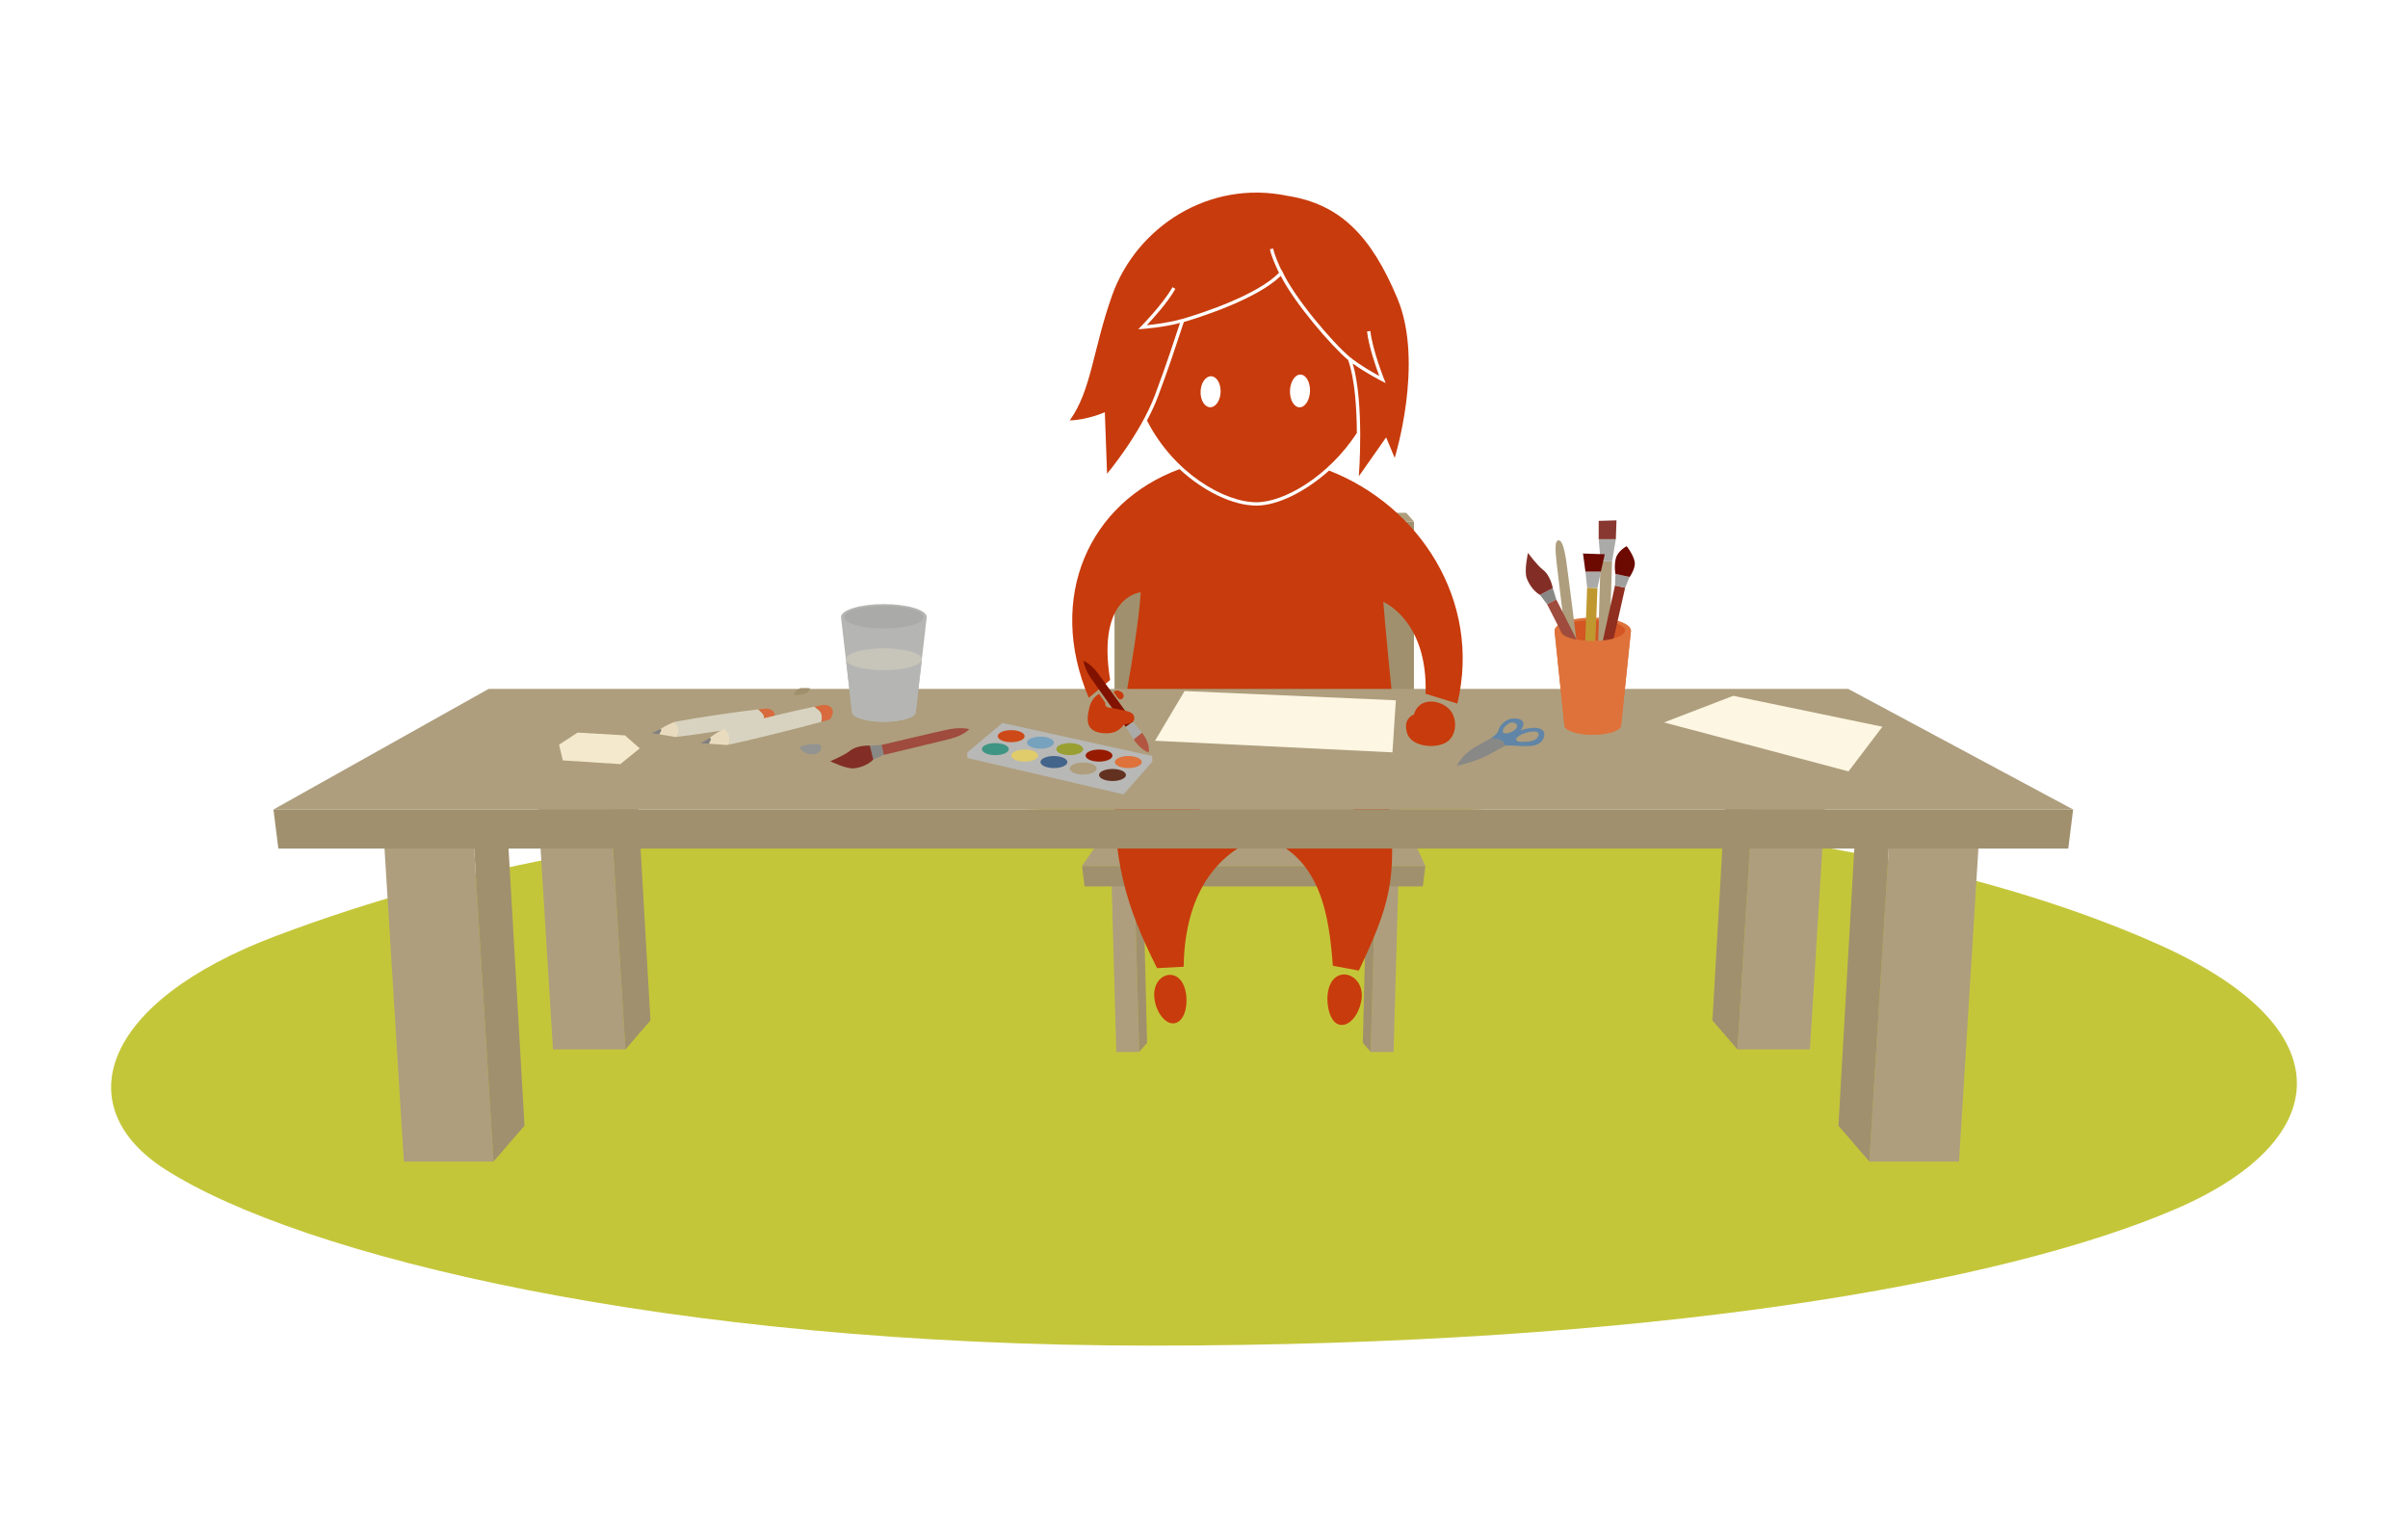 <?xml version="1.0" encoding="utf-8"?>
<!-- Generator: Adobe Illustrator 15.0.2, SVG Export Plug-In . SVG Version: 6.00 Build 0)  -->
<!DOCTYPE svg PUBLIC "-//W3C//DTD SVG 1.1//EN" "http://www.w3.org/Graphics/SVG/1.1/DTD/svg11.dtd">
<svg version="1.1" id="Layer_1" xmlns="http://www.w3.org/2000/svg" xmlns:xlink="http://www.w3.org/1999/xlink" x="0px" y="0px"
	 width="720px" height="460px" viewBox="0 0 720 460" enable-background="new 0 0 720 460" xml:space="preserve">
<path fill="#C4C63A" d="M284.195,243.31c143.65-8.289,274.574,0.678,360.75,38.918c57.322,25.438,52.352,59.156,5.656,79.295
	c-51.941,22.403-157.354,40.881-306.564,40.881c-144.197,0-253.979-26.674-294.638-52.704
	c-29.233-18.714-19.272-50.119,33.303-69.88C139.926,258.314,196.92,248.344,284.195,243.31z"/>
<g>
	<g>
		<polygon fill="#AE9E7D" points="187.008,313.829 165.342,313.829 160.613,237.402 182.281,237.402 		"/>
		<polygon fill="#A1906D" points="187.008,313.829 194.492,305.161 190.555,236.613 182.281,237.402 		"/>
	</g>
	<g>
		<polygon fill="#AE9E7D" points="519.506,313.829 541.172,313.829 545.9,237.402 524.232,237.402 		"/>
		<polygon fill="#A1906D" points="519.506,313.829 512.021,305.161 515.961,236.613 524.232,237.402 		"/>
	</g>
	<g>
		<polygon fill="#AE9E7D" points="147.566,347.359 120.758,347.359 114.91,252.8 141.717,252.8 		"/>
		<polygon fill="#A1906D" points="147.566,347.359 156.826,336.636 151.953,251.825 141.717,252.8 		"/>
	</g>
	<g>
		<polygon fill="#AE9E7D" points="558.947,347.359 585.756,347.359 591.605,252.8 564.795,252.8 		"/>
		<polygon fill="#A1906D" points="558.947,347.359 549.688,336.636 554.559,251.825 564.795,252.8 		"/>
	</g>
	<g>
		<g>
			<polygon fill="#AE9E7D" points="340.617,314.585 333.779,314.585 332.287,261.455 339.125,261.455 			"/>
			<polygon fill="#A1906D" points="340.617,314.585 342.979,311.85 341.736,261.207 339.125,261.455 			"/>
		</g>
		<g>
			<polygon fill="#AE9E7D" points="409.848,314.585 416.686,314.585 418.18,261.455 411.34,261.455 			"/>
			<polygon fill="#A1906D" points="409.848,314.585 407.486,311.85 408.729,261.207 411.34,261.455 			"/>
		</g>
	</g>
	<g>
		<polygon fill="#AE9E7D" points="426.197,258.991 323.523,258.991 336.41,240.226 417.586,240.226 		"/>
		<polygon fill="#A1906D" points="425.436,265.077 324.283,265.077 323.523,258.991 426.197,258.991 		"/>
	</g>
	<g>
		<g>
			<g>
				<path fill="#C83B0C" d="M415.117,239.462c-3.67,1.224-7.768,2.225-12.25,2.983c-23.283,3.941-57.539,0.702-69.471-10.64
					c-1.027,25.246,3.25,39.159,12.564,57.711l7.957-0.417c0.287-18.999,7.625-33.105,23.223-38.955
					c18.033,5.85,20.24,23.987,21.391,38.666l7.771,1.439C415.227,271.254,418.105,262.906,415.117,239.462z"/>
			</g>
		</g>
		<path fill="#C83B0C" d="M354.703,297.815c0.383,3.713-0.801,7.745-3.549,8.188c-2.508,0.401-5.145-2.779-5.879-6.74
			C343.688,290.678,353.689,287.94,354.703,297.815z"/>
		<path fill="#C83B0C" d="M396.963,297.412c-0.367,3.439,0.771,8.536,3.668,9.05c2.746,0.486,5.465-2.69,6.359-6.904
			C408.807,290.997,398.016,287.54,396.963,297.412z"/>
	</g>
	<g>
		<rect x="333.246" y="155.948" fill="#A1906D" width="89.529" height="57.736"/>
		<polygon fill="#AE9E7D" points="420.455,153.354 335.566,153.354 333.246,155.948 422.775,155.948 		"/>
	</g>
	<g>
		<polygon fill="#AE9E7D" points="619.875,242.077 81.765,242.077 146.104,206.009 552.611,206.009 		"/>
		<polygon fill="#A1906D" points="618.412,253.775 83.227,253.775 81.765,242.077 619.875,242.077 		"/>
	</g>
	<path fill="#C83B0C" d="M433.133,221.479c-2.863,2.624-10.971,2.128-12.369-2.128c-1.498-4.564,2.012-5.666,2.012-5.666
		s0.547-2.742,3.262-3.618c2.992-0.965,7.229,0.723,8.48,3.801C435.586,216.49,435.178,219.605,433.133,221.479z"/>
	<g>
		<g>
			<path fill="#C83B0C" d="M397.393,140.722c-7.092,6.373-15.46,10.477-21.717,10.477c-6.996,0-15.795-4.225-22.992-10.909
				c-27.025,9.958-39.869,38.304-27.148,68.369l6.396-5.301c-4.086-25.201,9.139-26.229,9.139-26.229s-0.246,7.652-4.02,28.88
				h78.994c-1.637-16.02-2.436-26.022-2.436-26.022s13.369,5.55,12.639,27.484l9.504,2.924
				C443.115,179.471,424.178,151.112,397.393,140.722z"/>
		</g>
		<g>
			<path fill="#C83B0C" d="M403.1,107.661c-4.756-3.931-15.955-16.865-20.145-25.165c-7,6.825-23.228,12.092-28.982,13.803
				c-0.367,1.071-0.781,2.33-1.252,3.756c-1.434,4.348-3.395,10.304-6.447,18.445c-0.922,2.457-2.076,4.905-3.326,7.249
				c8.09,15.85,23.223,24.449,32.729,24.449c8.234,0,21.484-7.654,30.031-20.719C405.666,122.209,405.123,113.449,403.1,107.661z
				 M361.887,121.789c-1.661,0.01-2.96-2.059-2.913-4.621c0.054-2.559,1.441-4.643,3.089-4.652c1.653-0.009,2.959,2.056,2.908,4.622
				C364.922,119.699,363.539,121.781,361.887,121.789z M388.603,121.81c-1.658,0.007-2.954-2.177-2.901-4.884
				c0.059-2.705,1.451-4.903,3.104-4.913c1.656-0.005,2.95,2.18,2.894,4.885C391.644,119.605,390.242,121.798,388.603,121.81z"/>
		</g>
		<path fill="#C83B0C" d="M417.84,89.272c-7.92-18.96-17.303-28.273-32.9-30.709c-23.396-4.876-45.088,9.262-52.398,29.733
			c-5.795,16.226-6.139,28.322-12.678,37.418c5.402-0.141,10.484-2.446,10.484-2.446l0.668,18.4c0,0,9.934-11.82,14.32-23.52
			c3.887-10.362,6.027-17.254,7.484-21.567c-4.715,1.292-10.893,1.763-11.166,1.783l-1.327,0.098l0.935-0.948
			c0.064-0.066,6.506-6.625,9.313-11.63l0.872,0.49c-2.252,4.014-6.625,8.84-8.543,10.873c2.246-0.224,6.895-0.783,10.33-1.822
			l0.014,0.044c7.203-2.112,22.711-7.35,29.185-13.871c-0.798-1.63-2.274-4.826-2.722-7.068l0.98-0.196
			c0.396,1.985,1.67,4.816,2.473,6.481c0.022-0.025,0.047-0.05,0.068-0.075c3.457,7.962,15.275,21.759,20.363,26.028l0.007-0.009
			c2.766,2.29,6.833,4.605,8.816,5.683c-0.981-2.617-3.144-8.76-3.662-13.333l0.993-0.113c0.648,5.705,4.046,14.244,4.08,14.33
			l0.494,1.236l-1.186-0.605c-0.225-0.115-4.92-2.521-8.664-5.258c3.539,12.108,1.826,33.729,1.826,33.729l8.16-11.633l2.562,6.131
			C417.023,136.927,425.881,108.525,417.84,89.272z"/>
	</g>
	<g>
		<g>
			<path fill="#DE723A" d="M476.24,184.697c-6.312,0-11.428,1.734-11.428,3.874l2.941,28.277c0,1.59,3.799,2.878,8.486,2.878
				s8.488-1.288,8.488-2.878l2.939-28.277C487.668,186.432,482.551,184.697,476.24,184.697z"/>
			<ellipse fill="#D35623" cx="476.239" cy="188.571" rx="9.688" ry="3.111"/>
		</g>
		<path fill="#AE9E7D" d="M471.531,192.842l-3.07,0.417c0,0-2.68-21.639-3.055-25.154c-0.451-4.246-0.451-6.366,0.543-6.506
			c0.994-0.143,1.717,1.896,2.35,6.055C468.791,170.892,471.531,192.842,471.531,192.842z"/>
		<g>
			<path fill="#AE9E7D" d="M478.574,167.716l3.445,0.15c0,0-0.719,23.099-0.973,27.857c-0.312,5.746-1.832,8.523-1.832,8.523
				s-1.523-2.923-1.428-8.592C477.861,191.243,478.574,167.716,478.574,167.716z"/>
			<polygon fill="#AAABA8" points="482.02,167.866 478.574,167.716 478.012,161.22 483.141,161.249 			"/>
			<polygon fill="#883830" points="483.336,155.606 478.012,155.764 478.012,161.249 483.141,161.249 			"/>
		</g>
		<g>
			<path fill="#BF9930" d="M474.555,175.74l3.096,0.112c0,0-0.646,17.134-0.877,20.663c-0.279,4.262-1.643,6.323-1.643,6.323
				s-1.371-2.167-1.283-6.372C473.912,193.192,474.555,175.74,474.555,175.74z"/>
			<polygon fill="#AAABA8" points="477.65,175.853 474.555,175.74 474.049,170.921 478.656,170.945 			"/>
			<polygon fill="#6C0900" points="479.83,165.753 473.324,165.522 474.049,170.945 478.656,170.945 			"/>
		</g>
		<g>
			<path fill="#902E1F" d="M482.896,175.097l3.021,0.676c0,0-3.748,16.732-4.615,20.16c-1.049,4.139-2.766,5.918-2.766,5.918
				s-0.951-2.381-0.104-6.497C479.094,192.146,482.896,175.097,482.896,175.097z"/>
			<polygon fill="#9F9F9D" points="485.918,175.772 482.889,175.133 483.021,171.628 487.264,172.538 			"/>
			<path fill="#6C0900" d="M488.762,167.903c-0.441-2.103-2.371-4.571-2.371-4.571s-2.641,1.353-3.242,3.628
				c-0.605,2.276-0.127,4.668-0.127,4.668l4.242,0.91C487.264,172.538,489.176,169.898,488.762,167.903z"/>
		</g>
		<g>
			<path fill="#9F4B3D" d="M462.561,180.655l2.76-1.406c0,0,7.773,15.284,9.287,18.479c1.83,3.859,1.639,6.325,1.639,6.325
				s-2.248-1.228-4.219-4.945C470.494,196.216,462.561,180.655,462.561,180.655z"/>
			<polygon fill="#888886" points="465.32,179.249 462.58,180.688 460.445,177.901 464.295,175.899 			"/>
			<path fill="#822E26" d="M461.326,170.364c-1.721-1.289-4.455-5.035-4.455-5.035s-1.201,5.342-0.387,7.554
				c1.355,3.679,3.961,5.019,3.961,5.019l3.85-2.002C464.295,175.899,463.65,172.109,461.326,170.364z"/>
		</g>
		<path fill="#DE723A" d="M485.898,188.474c0.004,0.033,0.029,0.062,0.029,0.098c0,1.72-4.336,3.111-9.688,3.111
			s-9.689-1.392-9.689-3.111c0-0.035,0.027-0.064,0.031-0.098h-1.74c-0.004,0.033-0.029,0.062-0.029,0.098l2.941,28.277
			c0,1.59,3.799,2.878,8.486,2.878s8.488-1.288,8.488-2.878l2.939-28.277c0-0.035-0.025-0.064-0.029-0.098H485.898z"/>
	</g>
	<g>
		<g>
			<path fill="#B5B6B3" d="M264.279,180.655c-7.08,0-12.818,1.742-12.818,3.891l3.299,28.412c0,1.598,4.262,2.893,9.52,2.893
				s9.52-1.295,9.52-2.893l3.299-28.412C277.098,182.397,271.357,180.655,264.279,180.655z"/>
			<ellipse fill="#AAABA8" cx="264.279" cy="184.546" rx="11.854" ry="3.41"/>
		</g>
		<g>
			<path fill="#B5B6B3" d="M264.279,200.325c-5.492,0-10.082-1.095-11.285-2.571l1.766,15.204c0,1.598,4.262,2.893,9.52,2.893
				s9.52-1.295,9.52-2.893l1.766-15.205C274.363,199.23,269.775,200.325,264.279,200.325z"/>
		</g>
		<ellipse fill="#C7C4BA" cx="264.279" cy="197.149" rx="11.363" ry="3.27"/>
	</g>
	<g>
		<path fill="#9F4B3D" d="M264.244,225.747l-0.707-2.967c0,0,16.439-3.902,19.852-4.614c4.121-0.854,6.438-0.103,6.438-0.103
			s-1.697,1.869-5.715,2.895C280.986,221.757,264.244,225.747,264.244,225.747z"/>
		<polygon fill="#888886" points="263.537,222.78 264.279,225.737 261.117,227.136 260.092,222.983 		"/>
		<path fill="#822E26" d="M254.102,224.546c-1.633,1.35-5.854,3.1-5.854,3.1s4.836,2.389,7.145,2.122
			c3.838-0.446,5.725-2.632,5.725-2.632l-1.025-4.152C260.092,222.983,256.312,222.725,254.102,224.546z"/>
	</g>
	<g>
		<path fill="#808080" d="M197.463,218.01c-0.637,0.424-2.566,1.239-2.566,1.239l2.207,0.336
			C197.457,218.856,198.168,218.323,197.463,218.01z"/>
		<path fill="#E9DCBE" d="M201.598,215.911c-0.178,0.123-2.062,0.736-4.135,2.099c0.705,0.313-0.006,0.847-0.359,1.575l4.818,0.809
			c0.135-0.016,0.285-0.027,0.445-0.044C203.434,218.417,202.943,216.78,201.598,215.911z"/>
		<path fill="#D8D3C1" d="M226.748,212.138c-5.859,0.657-17.844,2.365-25.107,3.745l-0.043,0.028
			c0.773,0.815,1.836,2.506,0.77,4.438c4.486-0.464,18.822-2.633,25.891-3.902C228.951,213.689,228.057,213.501,226.748,212.138z"/>
		<path fill="#D86A3D" d="M229.355,211.888c-0.592,0.038-1.507,0.13-2.607,0.25c1.309,1.363,2.203,1.552,1.51,4.31
			c0.938-0.169,1.758-0.319,2.398-0.448C232.104,214.306,232.076,212.315,229.355,211.888z"/>
	</g>
	<g>
		<path fill="#808080" d="M212.221,220.648c-0.652,0.524-2.672,1.608-2.672,1.608l2.436,0.143
			C212.299,221.568,213.021,220.919,212.221,220.648z"/>
		<path fill="#E9DCBE" d="M216.514,217.948c-0.182,0.15-2.174,1.009-4.293,2.7c0.801,0.271,0.078,0.92-0.236,1.751l5.332,0.398
			c0.146-0.029,0.309-0.059,0.482-0.093C218.766,220.495,218.066,218.76,216.514,217.948z"/>
		<path fill="#D8D3C1" d="M243.531,211.317c-6.314,1.302-19.197,4.363-26.973,6.596l-0.045,0.035
			c0.926,0.812,2.252,2.547,1.285,4.757c4.838-0.956,20.238-4.755,27.811-6.845C246.086,212.785,245.096,212.671,243.531,211.317z"
			/>
		<path fill="#D86A3D" d="M246.348,210.783c-0.639,0.102-1.629,0.292-2.816,0.534c1.564,1.354,2.555,1.468,2.078,4.543
			c1.004-0.277,1.881-0.526,2.568-0.73C249.582,213.143,249.354,210.977,246.348,210.783z"/>
	</g>
	<polygon fill="#F4E9CC" points="185.469,228.511 168.273,227.399 167.164,222.685 172.711,219.08 186.855,219.911 191.293,223.794 
			"/>
	<path fill="#A1906D" d="M239.41,205.769c-1.074,0.502-1.848,0.95-2.027,2.008c1.943,0.178,4.246-0.118,4.885-1.937
		c-0.656-0.095-1.346-0.108-2.025-0.071H239.41z"/>
	<path fill="#939491" d="M245.576,223.312c-0.051-1.692-5.561-0.412-6.412,0.029C239.719,226.041,245.674,226.61,245.576,223.312z"
		/>
	<polygon fill="#FDF6E2" points="354.193,206.657 345.355,221.522 416.35,224.993 417.365,209.416 	"/>
	<g>
		<path fill="#811200" d="M338.779,215.819l-2.174,1.571c0,0-8.68-12.047-10.4-14.579c-2.076-3.061-2.24-5.194-2.24-5.194
			s2.088,0.751,4.266,3.67C329.928,203.558,338.779,215.819,338.779,215.819z"/>
		<path fill="#C83B0C" d="M334.098,208.57c0.242,0.305,0.521,0.614,0.96,0.587c0.657-0.042,1.001-0.707,0.907-1.27
			c-0.088-0.52-0.479-0.844-0.92-1.095c-0.338-0.191-0.736-0.322-1.127-0.291c-0.318,0.024-0.672,0.175-0.939,0.439
			C332.979,206.941,333.762,208.145,334.098,208.57z"/>
		<polygon fill="#AAABA8" points="336.605,217.391 338.779,215.819 341.502,219.134 339.002,221.127 		"/>
		<path fill="#B25642" d="M343.439,225.07c0.609-2.831-1.951-5.952-1.951-5.952l-2.486,2.009
			C339.002,221.127,340.648,223.931,343.439,225.07z"/>
	</g>
	<path fill="#C83B0C" d="M337.113,212.691c-0.242-0.072-5.295-1.123-5.742-1.132c-0.59-0.014-1.08-0.822-0.85-1.34
		c0,0-1.494-2.165-1.873-2.715c-1.619,0.891-2.523,2.406-2.951,4.224c-0.553,2.346-0.77,4.388,0.199,5.743
		c0.832,1.16,2.449,1.665,3.911,1.793c1.694,0.152,3.438-0.146,4.474-0.877c0.715-0.504,1.502-1.193,1.617-1.617
		c0.812-0.365,2.229-0.284,2.881-0.951c0.541-0.549,0.465-1.746-0.031-2.243C338.305,213.134,337.717,212.87,337.113,212.691z"/>
	<g>
		<polygon fill="#B8B8B6" points="344.551,226.089 299.756,216.204 289.217,225.005 289.217,226.669 335.953,237.557 
			344.551,227.752 		"/>
		<ellipse fill="#CD4917" cx="302.342" cy="220.152" rx="4.023" ry="1.802"/>
		<ellipse fill="#3F9583" cx="297.608" cy="224.021" rx="4.024" ry="1.802"/>
		<path fill="#76A2BE" d="M315.123,222.086c0,0.995-1.801,1.804-4.024,1.804c-2.222,0-4.022-0.809-4.022-1.804
			c0-0.993,1.801-1.801,4.022-1.801C313.322,220.285,315.123,221.093,315.123,222.086z"/>
		<ellipse fill="#E1CC6C" cx="306.365" cy="225.956" rx="4.023" ry="1.803"/>
		<ellipse fill="#99A031" cx="319.856" cy="224.021" rx="4.024" ry="1.802"/>
		<ellipse fill="#44658B" cx="315.123" cy="227.89" rx="4.024" ry="1.804"/>
		<path fill="#971B00" d="M332.639,225.957c0,0.994-1.801,1.801-4.025,1.801c-2.222,0-4.021-0.807-4.021-1.801
			c0-0.998,1.8-1.804,4.021-1.804C330.838,224.153,332.639,224.959,332.639,225.957z"/>
		<path fill="#AE9E7D" d="M327.904,229.827c0,0.993-1.801,1.799-4.023,1.799s-4.023-0.806-4.023-1.799
			c0-0.998,1.801-1.806,4.023-1.806S327.904,228.829,327.904,229.827z"/>
		<ellipse fill="#DE723A" cx="337.371" cy="227.89" rx="4.023" ry="1.804"/>
		<ellipse fill="#633120" cx="332.638" cy="231.759" rx="4.024" ry="1.803"/>
	</g>
	<g>
		<path fill="#888886" d="M445.736,220.768c-1.539,0.946-4.154,2.176-5.812,3.374c-1.867,1.347-3.307,2.872-4.354,4.869
			c2.932-0.658,5.926-1.549,8.787-2.919c1.572-0.752,5.322-2.99,5.76-3.07C449.52,221.01,447.267,220.792,445.736,220.768z"/>
		<path fill="#6185A6" d="M454.699,218.441c1.502-2.041,0.986-3.738-2.393-3.587c-1.045,0.048-2.973,0.928-3.939,2.688
			c-0.65,1.184,0.016,1.271-1.91,2.745c-0.193,0.149-0.445,0.311-0.721,0.48c1.53,0.024,3.783,0.242,4.381,2.254
			c1.084-0.194,2.148-0.042,3.363,0.017c2.662,0.126,7.201,0.614,8.139-2.533C462.77,216.64,456.74,217.542,454.699,218.441z"/>
		<path fill="#AE9E7D" d="M449.352,218.747c0.115,0.593,0.428,0.593,1.268,0.543c1.025-0.062,3.877-1.469,2.725-2.765
			c-0.426-0.48-1.303-0.626-1.87-0.353C450.559,216.613,449.176,217.83,449.352,218.747z"/>
		<path fill="#AE9E7D" d="M459.902,220.201c-0.65,1.543-3.205,1.637-4.58,1.638c-0.59,0.002-1.604,0.066-1.943-0.52
			C452.465,219.754,461.229,217.06,459.902,220.201z"/>
	</g>
	<polygon fill="#FDF6E2" points="497.549,216.037 518.252,208.077 562.848,217.328 552.713,230.682 	"/>
</g>
</svg>
